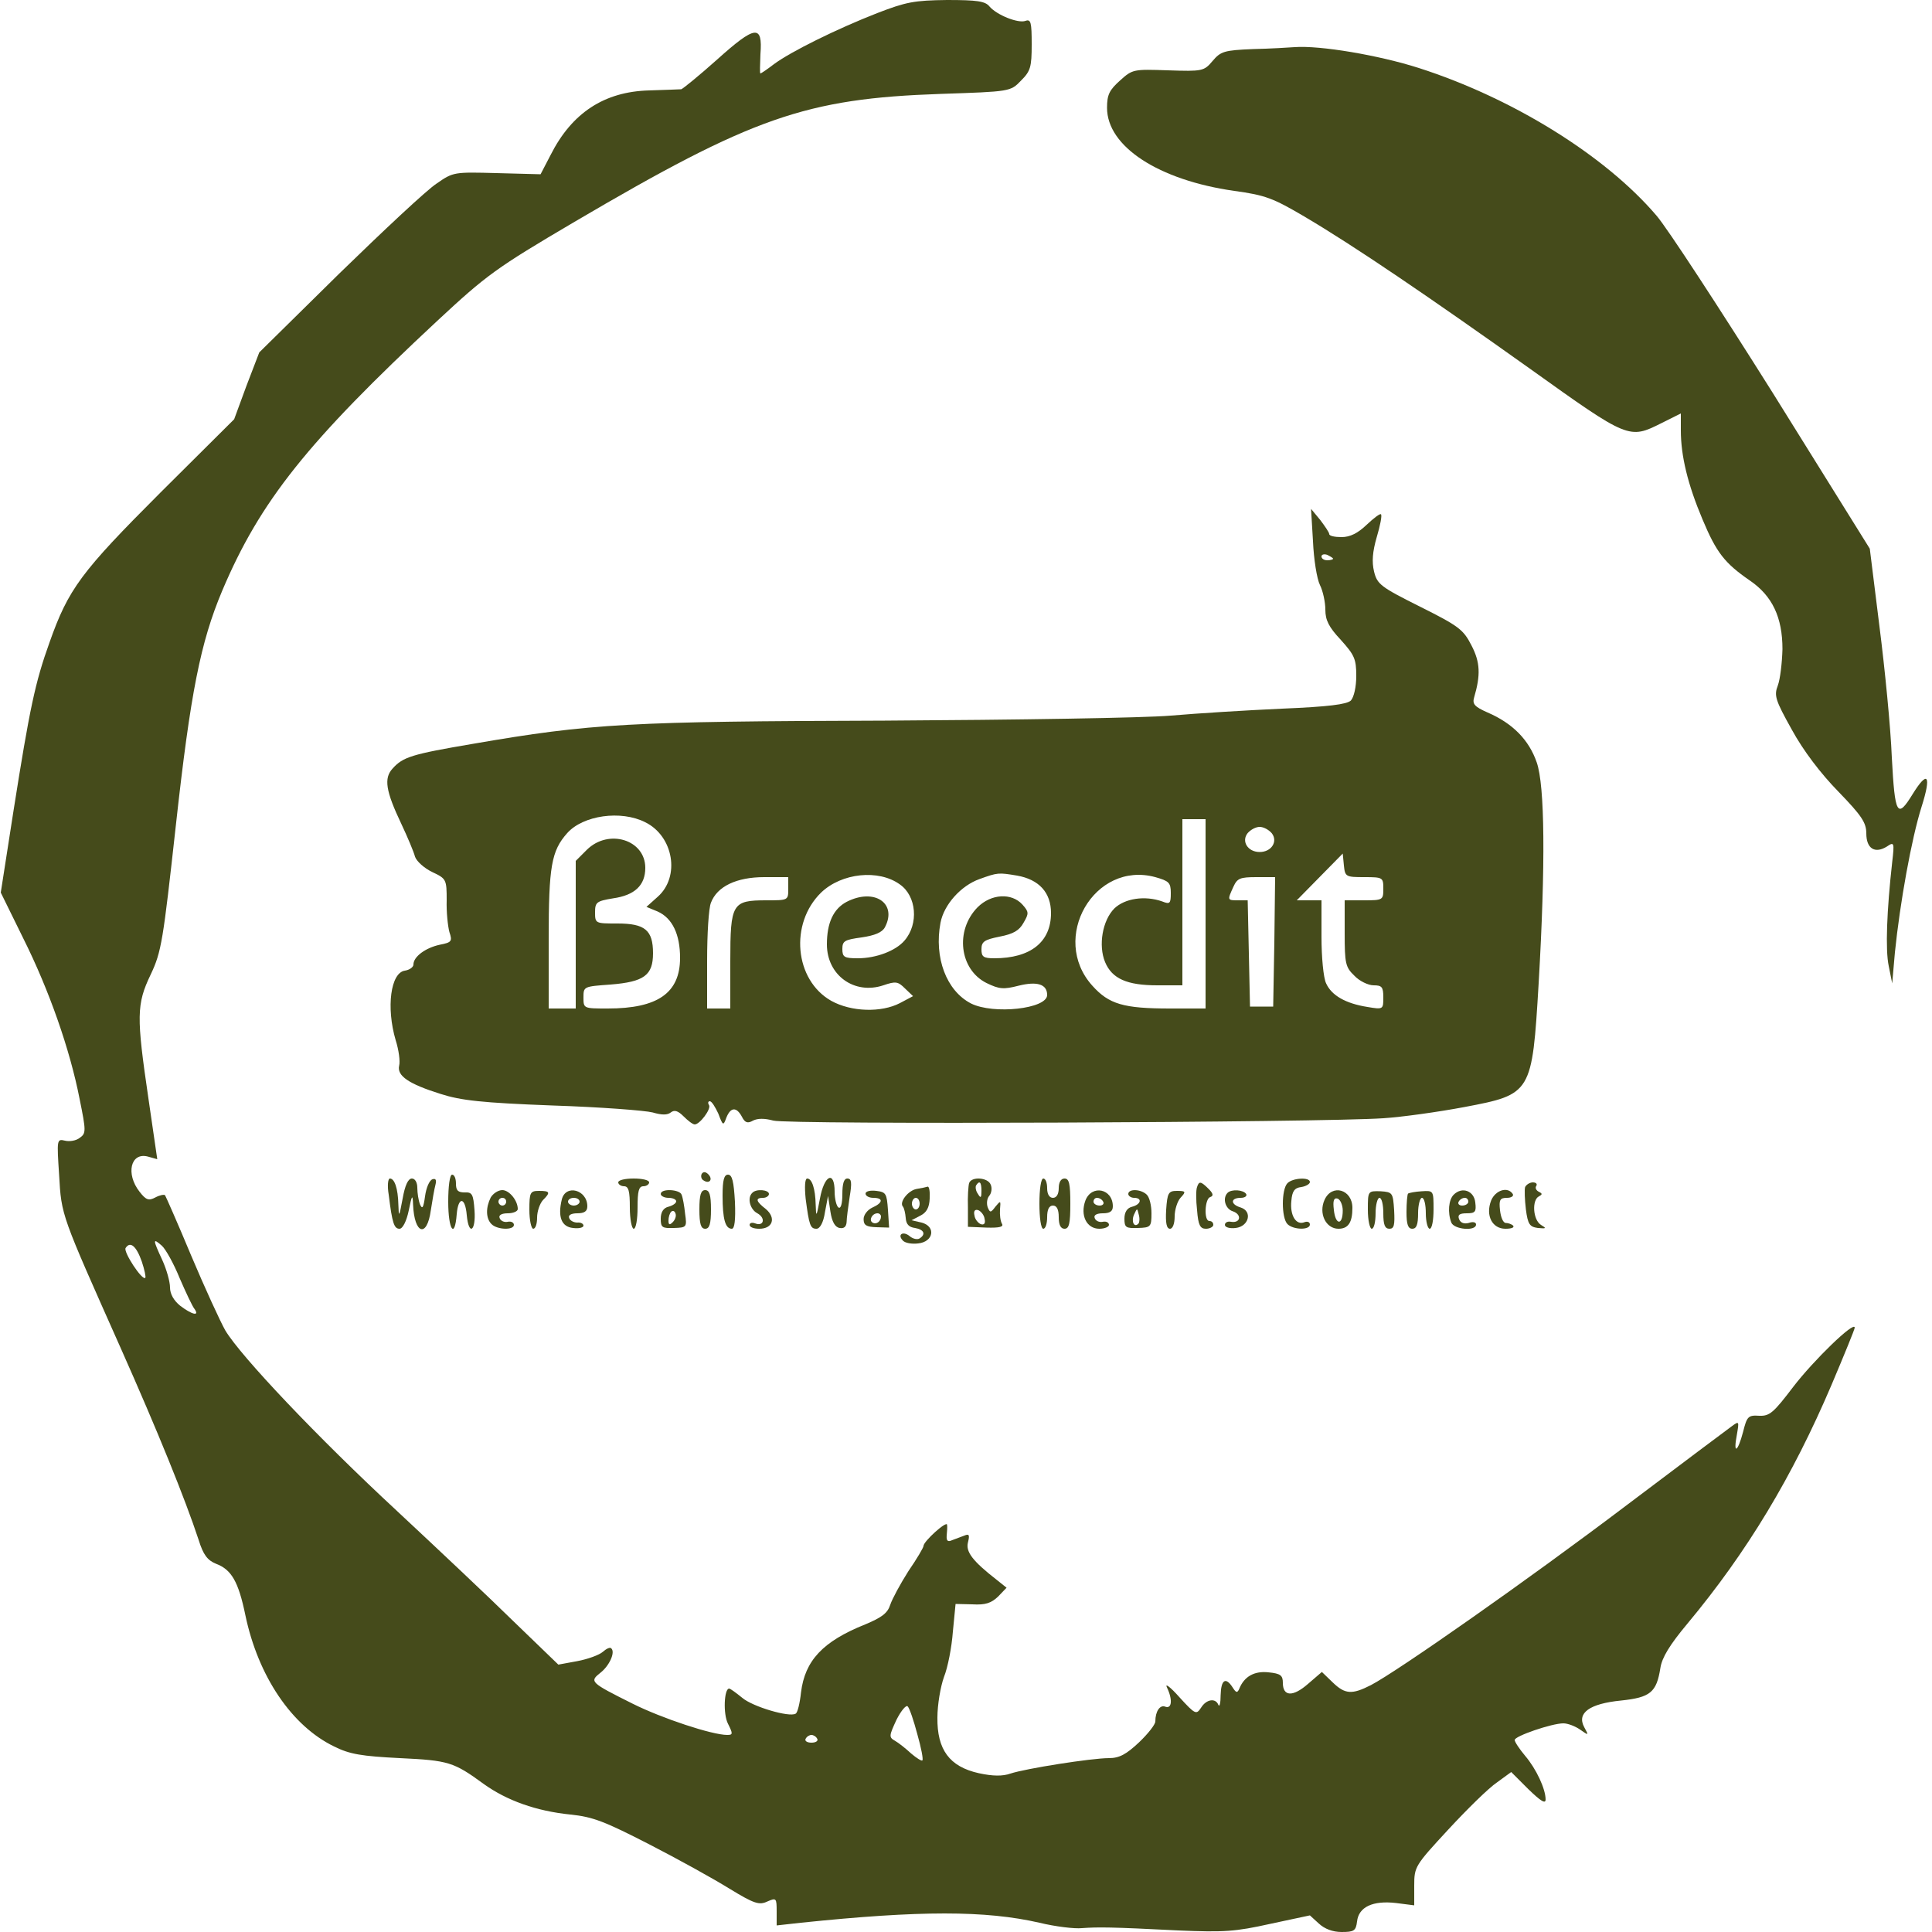 <!--?xml version="1.0" standalone="no"?-->

<svg version="1.0" xmlns="http://www.w3.org/2000/svg" width="500pt" height="500pt" viewBox="0 0 500 500" preserveAspectRatio="xMidYMid meet">

<g transform="translate(0,500) scale(0.1,-0.1)" fill="#000000" stroke="none">
<path d="M2270 4966 c-105 -41 -224 -100 -267 -132 -17 -13 -33 -24 -35 -24
-2 0 -1 22 0 50 6 77 -13 75 -112 -14 -47 -42 -89 -76 -93 -77 -5 0 -42 -2
-83 -3 -116 -3 -200 -58 -255 -167 l-26 -50 -113 3 c-111 3 -113 3 -156 -27
-25 -16 -138 -122 -252 -233 l-207 -204 -33 -86 -32 -87 -191 -190 c-205 -205
-238 -249 -287 -388 -37 -103 -51 -169 -93 -435 l-33 -212 58 -118 c67 -134
121 -288 146 -416 17 -84 17 -89 0 -101 -9 -7 -26 -10 -38 -7 -21 5 -21 3 -15
-89 6 -106 5 -101 159 -447 97 -218 167 -391 202 -497 12 -39 23 -53 45 -62
40 -15 58 -46 76 -133 33 -158 120 -287 230 -340 40 -20 71 -25 170 -30 126
-6 139 -10 217 -67 60 -43 136 -70 224 -79 59 -6 89 -18 204 -77 74 -38 168
-90 208 -115 64 -39 77 -43 98 -33 23 10 24 9 24 -26 l0 -36 63 7 c308 32 477
32 617 0 41 -10 91 -16 110 -14 42 3 73 3 250 -6 118 -5 147 -3 237 17 l103
22 23 -21 c15 -14 36 -22 59 -22 32 0 37 3 40 27 4 38 41 55 101 48 l47 -6 0
51 c0 49 2 52 88 145 49 53 105 108 126 122 l37 27 44 -44 c33 -32 45 -39 45
-27 0 27 -24 79 -53 113 -15 18 -27 36 -27 41 0 10 96 43 126 43 11 0 30 -7
43 -16 23 -16 23 -16 11 6 -20 37 14 61 95 69 76 8 92 21 102 84 4 27 24 60
70 115 155 186 272 381 373 618 33 78 60 144 60 148 0 19 -107 -85 -159 -153
-51 -67 -61 -76 -88 -75 -29 2 -32 -2 -42 -42 -14 -53 -26 -59 -16 -7 6 35 6
36 -13 22 -11 -8 -134 -100 -273 -205 -255 -193 -592 -429 -661 -465 -49 -25
-67 -24 -99 7 l-28 27 -36 -31 c-39 -34 -65 -33 -65 3 0 19 -6 24 -37 27 -36
4 -63 -10 -76 -43 -5 -11 -8 -10 -17 4 -18 28 -30 20 -31 -20 0 -21 -3 -32 -6
-25 -7 18 -31 15 -45 -8 -12 -18 -15 -17 -56 28 -23 26 -38 37 -32 25 15 -31
13 -56 -4 -50 -14 6 -26 -12 -26 -38 0 -8 -19 -32 -42 -54 -33 -31 -51 -41
-78 -41 -45 0 -216 -27 -255 -40 -20 -7 -45 -7 -82 1 -76 17 -108 61 -107 144
0 33 8 80 17 105 10 25 20 77 23 117 l7 72 43 -1 c34 -2 49 3 67 20 l22 23
-25 20 c-63 49 -81 73 -75 97 5 20 3 23 -9 18 -9 -3 -23 -9 -32 -12 -11 -5
-15 -2 -14 12 1 10 2 23 1 28 -1 11 -61 -43 -61 -55 0 -4 -17 -33 -39 -65 -21
-33 -42 -72 -47 -87 -7 -22 -22 -33 -65 -51 -110 -44 -156 -94 -166 -176 -3
-28 -9 -53 -14 -55 -16 -10 -111 18 -138 41 -16 13 -31 24 -34 24 -13 0 -16
-66 -3 -91 13 -26 13 -29 -2 -29 -39 0 -169 43 -245 81 -110 55 -112 57 -83
80 23 18 39 53 28 63 -3 4 -13 -1 -22 -9 -9 -8 -39 -19 -66 -24 l-49 -9 -115
111 c-63 62 -200 191 -303 287 -205 190 -404 400 -444 467 -13 23 -53 110 -88
193 -35 84 -66 154 -68 157 -3 2 -14 0 -25 -6 -17 -9 -24 -7 -41 15 -36 46
-23 102 21 91 l25 -7 -23 158 c-31 211 -31 243 6 320 28 59 32 87 65 385 38
345 64 475 120 608 98 232 221 386 557 699 127 118 151 136 355 256 461 271
598 319 948 331 179 6 180 6 207 34 25 25 28 35 28 94 0 57 -2 66 -16 61 -19
-7 -74 15 -93 37 -11 14 -32 17 -110 17 -85 -1 -106 -5 -181 -34z m-1805
-3274 c16 -37 33 -73 38 -79 15 -21 -7 -15 -37 8 -16 13 -26 30 -26 47 0 15
-9 47 -20 71 -25 54 -25 58 -1 37 10 -9 31 -47 46 -84z m-98 43 c7 -21 11 -40
9 -42 -8 -8 -57 67 -51 77 12 19 28 5 42 -35z m2007 -1223 c10 -35 16 -66 13
-68 -2 -2 -15 6 -29 18 -14 13 -33 28 -42 33 -16 9 -15 13 4 54 12 24 25 39
29 35 5 -5 16 -38 25 -72z m-259 -12 c3 -5 -3 -10 -15 -10 -12 0 -18 5 -15 10
3 6 10 10 15 10 5 0 12 -4 15 -10z" style="fill: rgb(69, 75, 27);"></path>
<path d="M3243 4873 c-75 -3 -84 -6 -105 -31 -22 -26 -26 -27 -115 -24 -89 3
-92 3 -124 -26 -28 -25 -34 -37 -34 -71 0 -100 133 -187 329 -215 81 -11 101
-19 181 -66 129 -76 323 -208 587 -396 253 -181 254 -181 338 -139 l50 25 0
-44 c0 -66 18 -140 56 -230 36 -86 57 -113 122 -158 59 -40 85 -96 85 -178 -1
-36 -6 -78 -12 -94 -10 -26 -7 -37 36 -114 30 -55 75 -114 121 -161 60 -62 72
-80 72 -108 0 -39 22 -53 53 -34 19 13 20 11 14 -40 -14 -125 -18 -227 -9
-269 l9 -45 7 80 c13 128 43 295 69 377 26 82 16 96 -23 33 -40 -65 -46 -55
-54 95 -3 77 -18 229 -32 339 l-25 201 -251 403 c-139 221 -274 428 -301 459
-132 155 -372 304 -615 382 -103 33 -256 59 -322 54 -14 -1 -62 -4 -107 -5z" style="fill: rgb(69, 75, 27);"></path>
<path d="M3398 3599 c2 -46 10 -97 18 -113 8 -16 14 -45 14 -64 0 -27 9 -45
40 -78 35 -39 40 -49 40 -93 0 -29 -6 -55 -14 -64 -11 -10 -58 -16 -178 -21
-89 -4 -219 -12 -288 -18 -70 -6 -396 -11 -740 -13 -660 -2 -759 -7 -1066 -60
-159 -27 -181 -34 -208 -64 -23 -25 -18 -58 23 -144 16 -34 32 -72 35 -84 4
-12 24 -30 45 -40 36 -17 37 -19 37 -73 -1 -30 3 -67 7 -82 8 -24 6 -27 -25
-33 -37 -8 -68 -31 -68 -51 0 -7 -10 -14 -22 -16 -37 -5 -49 -95 -24 -180 8
-25 12 -55 9 -66 -6 -26 24 -47 107 -73 53 -17 106 -23 290 -30 124 -4 240
-13 259 -18 24 -7 38 -7 47 0 9 7 18 5 33 -10 12 -12 24 -21 29 -21 13 0 43
40 37 50 -4 6 -2 10 2 10 5 0 14 -15 22 -32 12 -32 13 -32 21 -10 11 27 26 28
40 2 8 -16 15 -18 29 -10 12 6 30 6 52 0 36 -11 1422 -5 1579 6 47 3 141 16
210 29 174 33 175 35 192 320 18 310 16 512 -5 572 -20 58 -62 101 -127 129
-34 15 -40 22 -35 39 17 58 16 91 -7 135 -21 41 -33 50 -133 100 -102 51 -111
58 -119 91 -6 25 -4 51 7 89 9 30 14 56 11 59 -2 3 -19 -10 -37 -27 -23 -22
-43 -32 -65 -32 -18 0 -32 3 -32 8 0 4 -11 20 -23 36 l-24 29 5 -84z m52 -45
c0 -2 -7 -4 -15 -4 -8 0 -15 4 -15 10 0 5 7 7 15 4 8 -4 15 -8 15 -10z m-1780
-682 c73 -36 91 -141 32 -193 l-29 -26 29 -12 c38 -17 58 -59 58 -120 0 -91
-58 -131 -187 -131 -63 0 -63 0 -63 29 0 28 1 28 70 33 87 7 110 24 110 81 0
60 -21 77 -92 77 -57 0 -58 0 -58 29 0 26 4 29 46 36 57 8 84 34 84 79 0 73
-95 102 -151 47 l-29 -29 0 -191 0 -191 -35 0 -35 0 0 180 c0 188 7 228 48
274 41 46 139 60 202 28z m1450 -237 l0 -245 -92 0 c-120 0 -158 11 -201 59
-111 123 5 324 163 281 35 -10 40 -14 40 -41 0 -27 -2 -30 -22 -22 -45 16 -97
8 -124 -18 -31 -31 -42 -96 -24 -139 18 -43 57 -60 135 -60 l65 0 0 215 0 215
30 0 30 0 0 -245z m171 209 c17 -21 0 -49 -31 -49 -31 0 -48 28 -31 49 8 9 21
16 31 16 10 0 23 -7 31 -16z m240 -114 c48 0 49 -1 49 -30 0 -29 -1 -30 -50
-30 l-50 0 0 -85 c0 -78 2 -88 25 -110 13 -14 36 -25 50 -25 21 0 25 -4 25
-31 0 -31 0 -32 -41 -25 -57 9 -93 30 -107 61 -7 14 -12 68 -12 120 l0 95 -32
0 -32 0 59 60 60 61 3 -31 c3 -29 5 -30 53 -30z m-1202 -19 c43 -30 49 -102
12 -145 -23 -27 -74 -46 -121 -46 -35 0 -40 3 -40 24 0 21 6 24 50 30 34 5 53
13 60 26 33 62 -27 103 -99 66 -34 -18 -51 -54 -51 -110 0 -80 71 -131 146
-106 32 11 38 10 56 -8 l21 -20 -34 -18 c-48 -25 -126 -23 -178 6 -95 54 -108
200 -26 280 53 51 149 61 204 21z m303 23 c57 -10 88 -44 88 -97 0 -75 -53
-117 -147 -117 -28 0 -33 4 -33 23 0 20 7 25 47 33 36 7 51 16 62 36 14 24 14
28 -3 47 -28 31 -81 28 -116 -7 -59 -60 -47 -161 23 -196 33 -16 44 -17 83 -7
48 12 74 4 74 -24 0 -36 -139 -51 -197 -22 -64 33 -96 119 -79 209 9 47 53 96
101 113 47 17 49 17 97 9z m-592 -34 c0 -30 0 -30 -57 -30 -88 0 -93 -8 -93
-157 l0 -123 -30 0 -30 0 0 124 c0 69 4 136 10 150 16 42 66 66 138 66 l62 0
0 -30z m1258 -137 l-3 -168 -30 0 -30 0 -3 138 -3 137 -24 0 c-29 0 -29 0 -13
35 10 22 17 25 60 25 l48 0 -2 -167z" style="fill: rgb(69, 75, 27);"></path>
<path d="M1816 1962 c-3 -6 -1 -14 5 -17 15 -10 25 3 12 16 -7 7 -13 7 -17 1z" style="fill: rgb(69, 75, 27);"></path>
<path d="M1160 1890 c0 -73 17 -98 22 -32 4 46 22 45 26 -3 5 -54 24 -42 20
13 -3 41 -6 47 -25 46 -18 0 -23 5 -23 23 0 13 -4 23 -10 23 -6 0 -10 -30 -10
-70z" style="fill: rgb(69, 75, 27);"></path>
<path d="M1870 1906 c0 -61 7 -86 24 -86 7 0 10 22 8 70 -3 52 -7 70 -18 70
-10 0 -14 -14 -14 -54z" style="fill: rgb(69, 75, 27);"></path>
<path d="M1006 1908 c9 -74 14 -88 28 -88 8 0 18 19 24 48 8 40 10 42 11 15 3
-77 36 -88 46 -15 4 26 9 55 12 66 3 12 1 17 -8 14 -8 -3 -16 -22 -19 -44 -4
-29 -7 -35 -13 -21 -4 10 -7 30 -7 43 0 14 -6 24 -14 24 -10 0 -18 -18 -24
-52 -9 -48 -10 -50 -11 -16 -1 43 -10 68 -22 68 -5 0 -7 -19 -3 -42z" style="fill: rgb(69, 75, 27);"></path>
<path d="M1600 1940 c0 -5 7 -10 15 -10 12 0 15 -13 15 -55 0 -30 5 -55 10
-55 6 0 10 25 10 55 0 42 3 55 15 55 8 0 15 5 15 10 0 6 -18 10 -40 10 -22 0
-40 -4 -40 -10z" style="fill: rgb(69, 75, 27);"></path>
<path d="M2085 1898 c9 -69 12 -78 28 -78 9 0 18 16 22 43 l8 42 6 -40 c4 -27
12 -41 24 -43 11 -2 17 3 18 15 0 10 4 39 8 66 6 36 5 47 -6 47 -9 0 -13 -13
-13 -41 0 -24 -4 -38 -10 -34 -5 3 -10 22 -10 41 0 56 -27 43 -38 -18 -9 -48
-10 -50 -11 -16 -1 43 -10 68 -22 68 -6 0 -7 -22 -4 -52z" style="fill: rgb(69, 75, 27);"></path>
<path d="M2508 1938 c-2 -7 -4 -35 -3 -63 l0 -50 48 -2 c34 -1 45 2 40 10 -4
7 -6 23 -5 37 2 23 2 24 -12 7 -12 -16 -14 -16 -20 -1 -3 9 -2 22 4 29 6 7 8
20 4 29 -7 19 -50 22 -56 4z m32 -20 c0 -18 -2 -20 -9 -8 -6 8 -7 18 -5 22 9
14 14 9 14 -14z m8 -72 c3 -12 -1 -17 -10 -14 -7 3 -15 13 -16 22 -3 12 1 17
10 14 7 -3 15 -13 16 -22z" style="fill: rgb(69, 75, 27);"></path>
<path d="M2690 1885 c0 -37 4 -65 10 -65 6 0 10 14 10 30 0 20 5 30 15 30 10
0 15 -10 15 -30 0 -20 5 -30 15 -30 12 0 15 14 15 65 0 51 -3 65 -15 65 -9 0
-15 -9 -15 -25 0 -16 -6 -25 -15 -25 -9 0 -15 9 -15 25 0 14 -4 25 -10 25 -6
0 -10 -28 -10 -65z" style="fill: rgb(69, 75, 27);"></path>
<path d="M3332 1938 c-16 -16 -16 -90 0 -106 15 -15 58 -16 58 -1 0 6 -6 9
-14 6 -22 -9 -38 18 -34 55 2 25 8 34 26 36 12 2 22 8 22 13 0 13 -44 11 -58
-3z" style="fill: rgb(69, 75, 27);"></path>
<path d="M3098 1928 c-3 -7 -3 -34 0 -60 3 -39 8 -48 23 -48 10 0 19 5 19 10
0 6 -4 10 -10 10 -15 0 -12 58 2 62 9 3 8 9 -4 21 -20 20 -25 21 -30 5z" style="fill: rgb(69, 75, 27);"></path>
<path d="M3947 1928 c-2 -7 -1 -33 2 -58 5 -39 10 -45 31 -48 22 -2 23 -1 8 8
-21 13 -24 65 -5 74 9 5 9 7 -1 12 -6 3 -10 10 -6 15 3 5 -1 9 -9 9 -8 0 -17
-6 -20 -12z" style="fill: rgb(69, 75, 27);"></path>
<path d="M2372 1923 c-22 -4 -46 -35 -35 -46 3 -4 6 -17 7 -29 1 -16 8 -24 24
-26 23 -4 29 -16 12 -27 -6 -4 -18 -1 -26 6 -17 14 -33 4 -17 -12 6 -6 23 -9
39 -7 40 4 47 44 9 54 l-26 6 23 12 c16 8 23 21 24 44 1 17 -1 31 -5 31 -3 -1
-16 -4 -29 -6z m8 -38 c0 -8 -4 -15 -10 -15 -5 0 -10 7 -10 15 0 8 5 15 10 15
6 0 10 -7 10 -15z" style="fill: rgb(69, 75, 27);"></path>
<path d="M1270 1901 c-13 -26 -13 -54 2 -69 15 -15 58 -16 58 -2 0 6 -7 10
-16 8 -10 -2 -19 3 -21 10 -3 7 5 12 21 12 14 0 26 5 26 11 0 22 -22 49 -40
49 -11 0 -24 -9 -30 -19z m40 -11 c0 -5 -4 -10 -10 -10 -5 0 -10 5 -10 10 0 6
5 10 10 10 6 0 10 -4 10 -10z" style="fill: rgb(69, 75, 27);"></path>
<path d="M1370 1869 c0 -27 5 -49 10 -49 6 0 10 13 10 29 0 16 7 36 15 45 20
20 19 24 -10 24 -23 0 -25 -4 -25 -49z" style="fill: rgb(69, 75, 27);"></path>
<path d="M1454 1896 c-11 -45 -1 -71 29 -74 15 -2 27 1 27 6 0 5 -7 9 -16 8
-9 0 -19 5 -21 12 -3 7 5 12 21 12 18 0 26 5 26 18 0 43 -56 58 -66 18z m46
-6 c0 -5 -7 -10 -15 -10 -8 0 -15 5 -15 10 0 6 7 10 15 10 8 0 15 -4 15 -10z" style="fill: rgb(69, 75, 27);"></path>
<path d="M1710 1910 c0 -5 9 -10 20 -10 11 0 20 -4 20 -9 0 -5 -9 -11 -20 -14
-13 -3 -20 -14 -20 -31 0 -23 4 -25 34 -24 33 1 34 2 29 37 -2 20 -6 42 -9 49
-4 14 -54 17 -54 2z m31 -73 c-8 -8 -11 -7 -11 4 0 9 3 19 7 23 4 4 9 2 11 -4
3 -7 -1 -17 -7 -23z" style="fill: rgb(69, 75, 27);"></path>
<path d="M1810 1870 c0 -38 4 -50 15 -50 11 0 15 12 15 50 0 38 -4 50 -15 50
-11 0 -15 -12 -15 -50z" style="fill: rgb(69, 75, 27);"></path>
<path d="M1947 1913 c-14 -13 -6 -43 13 -53 22 -12 17 -35 -6 -26 -8 3 -14 1
-14 -4 0 -6 11 -10 25 -10 35 0 44 28 17 51 -26 20 -28 29 -7 29 8 0 15 5 15
10 0 11 -33 14 -43 3z" style="fill: rgb(69, 75, 27);"></path>
<path d="M2240 1911 c0 -6 9 -11 20 -11 27 0 25 -13 -2 -25 -13 -6 -23 -19
-23 -30 0 -16 7 -20 33 -21 l33 -1 -3 46 c-3 42 -5 46 -30 49 -16 2 -28 -1
-28 -7z m40 -59 c0 -13 -12 -22 -22 -16 -10 6 -1 24 13 24 5 0 9 -4 9 -8z" style="fill: rgb(69, 75, 27);"></path>
<path d="M2809 1893 c-14 -38 3 -73 36 -73 14 0 25 5 25 10 0 6 -7 10 -16 8
-10 -2 -19 3 -21 10 -3 7 5 12 21 12 18 0 26 5 26 18 0 46 -55 57 -71 15z m46
-3 c3 -5 -1 -10 -9 -10 -9 0 -16 5 -16 10 0 6 4 10 9 10 6 0 13 -4 16 -10z" style="fill: rgb(69, 75, 27);"></path>
<path d="M2920 1910 c0 -5 7 -10 15 -10 22 0 18 -17 -5 -23 -13 -3 -20 -14
-20 -31 0 -23 4 -25 35 -24 33 1 35 3 35 38 0 20 -5 41 -12 48 -15 15 -48 16
-48 2z m26 -77 c-11 -11 -19 6 -11 24 8 17 8 17 12 0 3 -10 2 -21 -1 -24z" style="fill: rgb(69, 75, 27);"></path>
<path d="M3018 1869 c-2 -34 1 -49 10 -49 7 0 12 13 12 32 0 17 7 39 15 48 15
16 14 18 -9 18 -22 0 -25 -5 -28 -49z" style="fill: rgb(69, 75, 27);"></path>
<path d="M3177 1913 c-14 -14 -6 -42 14 -48 23 -8 20 -31 -5 -27 -9 2 -16 -2
-16 -8 0 -6 12 -10 28 -8 34 4 44 43 13 53 -27 8 -27 25 0 25 11 0 17 5 14 10
-7 11 -38 13 -48 3z" style="fill: rgb(69, 75, 27);"></path>
<path d="M3428 1895 c-16 -35 3 -75 36 -75 25 0 36 16 36 54 0 48 -53 63 -72
21z m47 -28 c0 -39 -19 -38 -23 2 -3 24 0 32 10 29 7 -3 13 -17 13 -31z" style="fill: rgb(69, 75, 27);"></path>
<path d="M3540 1869 c0 -27 5 -49 10 -49 6 0 10 18 10 40 0 22 5 40 10 40 6 0
10 -18 10 -40 0 -30 4 -40 16 -40 12 0 14 10 12 48 -3 45 -4 47 -35 49 -33 1
-33 1 -33 -48z" style="fill: rgb(69, 75, 27);"></path>
<path d="M3644 1911 c-2 -2 -4 -24 -4 -48 0 -32 4 -43 15 -43 11 0 15 11 15
40 0 22 5 40 10 40 6 0 10 -18 10 -40 0 -22 5 -40 10 -40 6 0 10 22 10 50 0
49 0 49 -31 47 -17 -1 -32 -4 -35 -6z" style="fill: rgb(69, 75, 27);"></path>
<path d="M3762 1908 c-13 -13 -16 -46 -6 -72 7 -18 64 -23 64 -5 0 6 -8 8 -19
4 -12 -3 -21 0 -25 10 -4 11 1 15 20 15 22 0 25 4 22 28 -3 30 -34 42 -56 20z
m38 -18 c0 -5 -7 -10 -16 -10 -8 0 -12 5 -9 10 3 6 10 10 16 10 5 0 9 -4 9
-10z" style="fill: rgb(69, 75, 27);"></path>
<path d="M3859 1893 c-15 -39 3 -73 37 -73 15 0 24 3 20 8 -4 4 -13 7 -19 7
-7 0 -13 15 -15 33 -3 27 0 32 18 32 12 0 18 5 15 10 -13 20 -45 10 -56 -17z" style="fill: rgb(69, 75, 27);"></path>
</g>
</svg>
